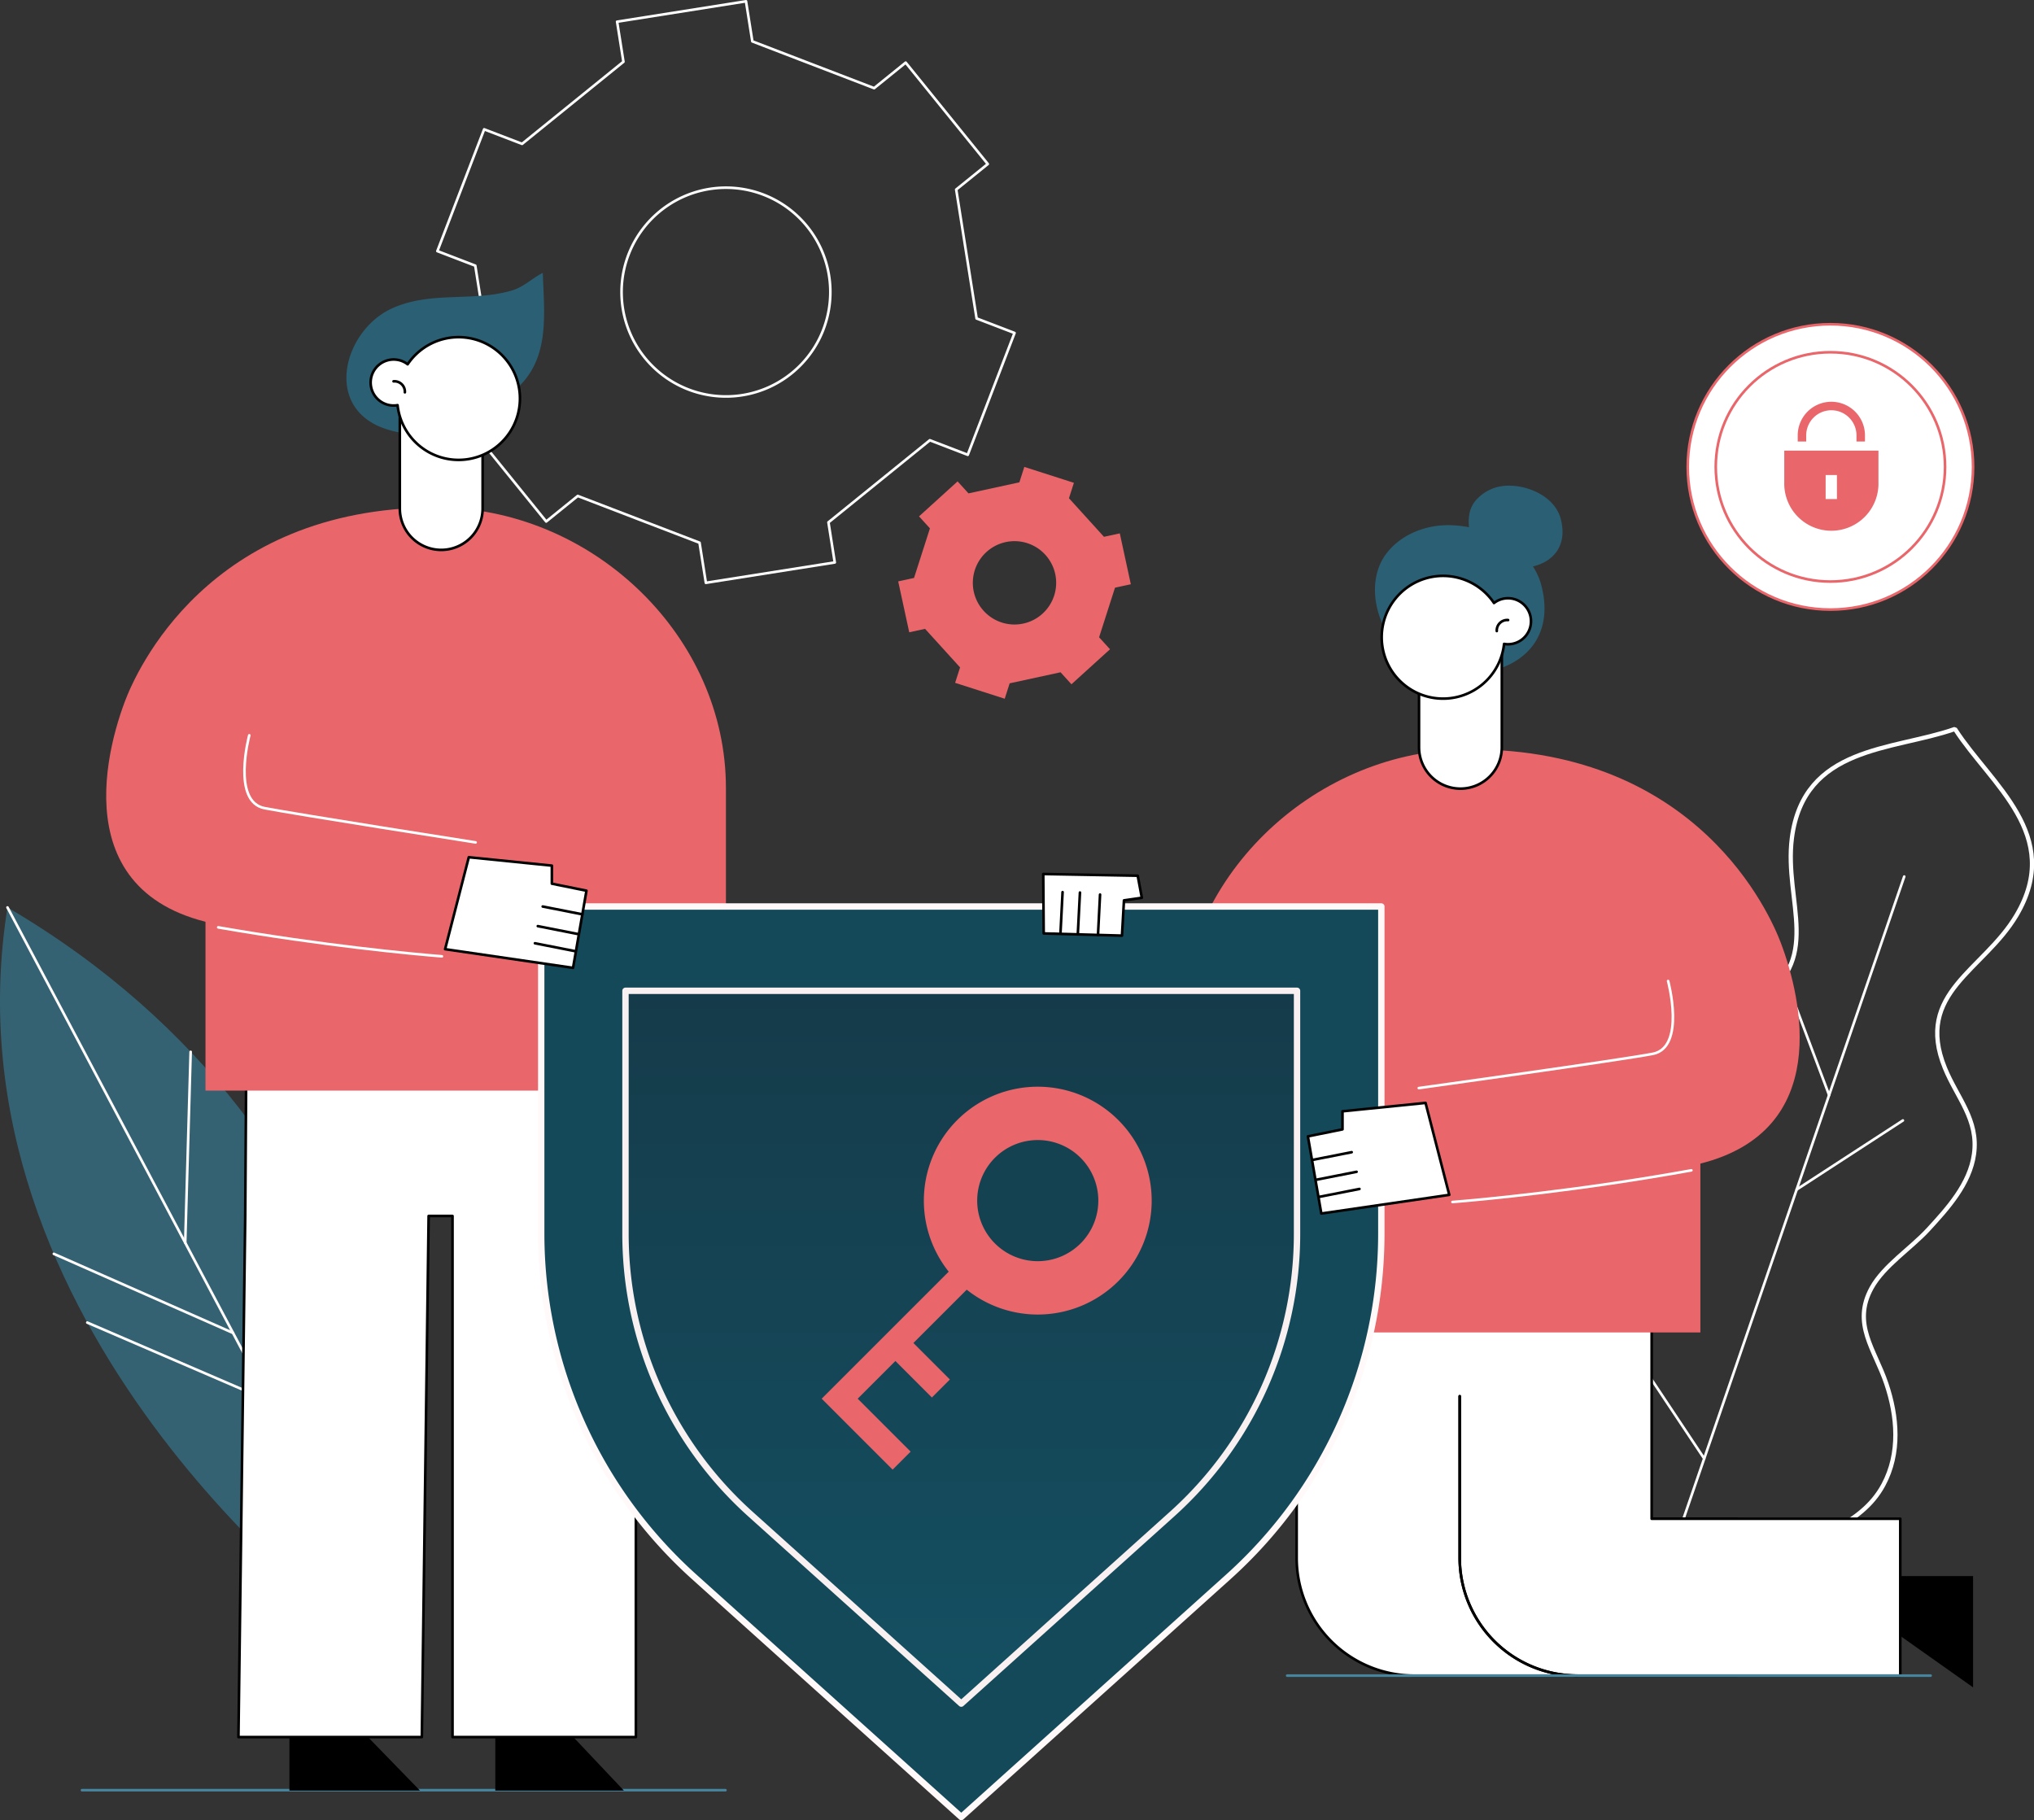 <svg xmlns="http://www.w3.org/2000/svg" xmlns:xlink="http://www.w3.org/1999/xlink" width="479.309" height="428.926" viewBox="0 0 479.309 428.926">
  <rect x="0" y="0" width="479.309" height="428.926" fill="#333333" stroke="none"/>
  <defs>
    <linearGradient id="linear-gradient" x1="0.5" x2="0.5" y2="1" gradientUnits="objectBoundingBox">
      <stop offset="0" stop-color="#153b4a"/>
      <stop offset="1" stop-color="#145062"/>
    </linearGradient>
  </defs>
  <g id="Group_21442" data-name="Group 21442" transform="translate(-272.549 -300.665)">
    <g id="Group_21440" data-name="Group 21440" transform="translate(670.265 377.074)">
      <circle id="Ellipse_9237" data-name="Ellipse 9237" cx="33.618" cy="33.618" r="33.618" fill="#fff" stroke="#e9666b" stroke-linecap="round" stroke-linejoin="round" stroke-width="0.616"/>
      <circle id="Ellipse_9238" data-name="Ellipse 9238" cx="27.019" cy="27.019" r="27.019" transform="translate(6.599 6.599)" fill="#fff" stroke="#e9666b" stroke-linecap="round" stroke-linejoin="round" stroke-width="0.616"/>
      <g id="Group_21422" data-name="Group 21422" transform="translate(22.745 19.267)">
        <path id="Path_41407" data-name="Path 41407" d="M218.331,291.343v7.465a11.1,11.1,0,1,0,22.191,0v-7.465Zm12.408,11.419H228.08V297.1h2.659Z" transform="translate(-218.331 -280.831)" fill="#e9666b"/>
        <path id="Path_41408" data-name="Path 41408" d="M238.19,284.554v-1.446a6.925,6.925,0,0,0-6.924-6.925h0a6.924,6.924,0,0,0-6.924,6.925v1.446" transform="translate(-220.174 -276.183)" fill="none" stroke="#e9666b" stroke-width="2"/>
      </g>
    </g>
    <g id="Group_21429" data-name="Group 21429" transform="translate(272.549 514.502)">
      <path id="Path_41415" data-name="Path 41415" d="M178.273,397.3s2.182-95.76-92.564-151.355c-15.838,99.138,80.267,169.41,80.267,169.41Z" transform="translate(-83.946 -245.95)" fill="#356272"/>
      <line id="Line_86" data-name="Line 86" x1="1.283" y2="44.986" transform="translate(43.646 34.032)" fill="#fff" stroke="#fff" stroke-linecap="round" stroke-linejoin="round" stroke-width="0.613"/>
      <line id="Line_87" data-name="Line 87" x1="42.226" y1="18.637" transform="translate(12.685 81.632)" fill="#fff" stroke="#fff" stroke-linecap="round" stroke-linejoin="round" stroke-width="0.613"/>
      <line id="Line_88" data-name="Line 88" x2="42.84" y2="18.465" transform="translate(20.566 97.829)" fill="#fff" stroke="#fff" stroke-linecap="round" stroke-linejoin="round" stroke-width="0.613"/>
      <line id="Line_89" data-name="Line 89" x2="86.027" y2="162.297" transform="translate(1.763 0.001)" fill="#fff" stroke="#fff" stroke-linecap="round" stroke-linejoin="round" stroke-width="0.613"/>
    </g>
    <line id="Line_90" data-name="Line 90" x2="151.635" transform="translate(291.865 722.525)" fill="#d4e6fc" stroke="#47849d" stroke-linecap="round" stroke-linejoin="round" stroke-width="0.613"/>
    <g id="Group_21430" data-name="Group 21430" transform="translate(375.611 300.971)">
      <path id="Path_41416" data-name="Path 41416" d="M271.913,194.521l-4.807-30.372,7.438-6.017L255.2,134.239l-7.435,6.015-28.7-11.025-1.493-9.442-30.374,4.807,1.494,9.442L164.8,153.383l-8.931-3.426-11.025,28.7,8.931,3.426,4.8,30.372-7.437,6.017,19.349,23.9,7.435-6.017,28.7,11.018,1.494,9.449,30.372-4.8L237,242.576l23.893-19.347,8.931,3.426,11.025-28.708Zm-36.1,2.606a24.6,24.6,0,1,1-14.151-31.785A24.6,24.6,0,0,1,235.809,197.127Z" transform="translate(-144.839 -119.787)" fill="none" stroke="#fff" stroke-linecap="round" stroke-linejoin="round" stroke-width="0.613"/>
    </g>
    <g id="Group_21431" data-name="Group 21431" transform="translate(636.632 472.508)">
      <path id="Path_41417" data-name="Path 41417" d="M395.762,221.236c8.324,12.883,25.577,24.854,14.4,43.748-7.713,13.034-24.106,18.248-16.876,35.979,2.865,7.031,7.992,12.21,6.863,20.31-.98,7.041-6.215,12.8-10.83,17.815-3.967,4.316-10.439,8.5-13.3,13.7-4.67,8.478.731,14.464,3.47,22.575,2.6,7.718,3.334,16.351-.689,23.84-5.323,9.908-16.492,11.372-23.582,18.755,0,0-33.011,23.649-48.683-16.73-3.7-9.542-8.963-18.2-7.071-29.289,1.43-8.381,7.313-14.742,14.112-19.227,7.147-4.715,15.085-6.115,16.614-15.674.936-5.854-1.594-13.137-2.07-18.981-.553-6.8-1.146-14.554,2.408-20.709,4.091-7.083,11.318-8.017,17.9-11.8,16.6-9.541,6.877-23.73,8.806-38.751,2.8-21.774,23.764-20.61,38.249-25.657Z" transform="translate(-299.062 -221.138)" fill="none" stroke="#fff" stroke-width="1"/>
      <line id="Line_91" data-name="Line 91" x1="61.02" y2="177.557" transform="translate(23.625 34.717)" fill="#d4e6fc" stroke="#fff" stroke-linecap="round" stroke-linejoin="round" stroke-width="0.613"/>
      <line id="Line_92" data-name="Line 92" x1="25.035" y2="16.28" transform="translate(59.298 92.193)" fill="#d4e6fc" stroke="#fff" stroke-linecap="round" stroke-linejoin="round" stroke-width="0.613"/>
      <line id="Line_93" data-name="Line 93" x1="14.873" y1="22.342" transform="translate(22.637 149.53)" fill="#d4e6fc" stroke="#fff" stroke-linecap="round" stroke-linejoin="round" stroke-width="0.613"/>
      <line id="Line_94" data-name="Line 94" x1="7.717" y1="20.537" transform="translate(59.229 65.68)" fill="#d4e6fc" stroke="#fff" stroke-linecap="round" stroke-linejoin="round" stroke-width="0.613"/>
    </g>
    <g id="Group_21432" data-name="Group 21432" transform="translate(484.205 410.693)">
      <path id="Path_41418" data-name="Path 41418" d="M256.347,224.763l3.745-11.688,3.732-.807-2.6-11.991-3.732.807-8.247-9.089,1.166-3.632-11.688-3.747-1.164,3.634-11.993,2.6L223,188.024l-9.087,8.246,2.568,2.826-3.745,11.688-3.732.807,2.6,11.995,3.732-.807,8.248,9.085-1.166,3.635,11.688,3.747,1.164-3.634,11.993-2.6,2.567,2.826,9.089-8.249Zm-13.335-5.56a9.82,9.82,0,1,1,.67-13.872A9.821,9.821,0,0,1,243.012,219.2Z" transform="translate(-209.001 -184.615)" fill="#e9666b"/>
    </g>
    <g id="Group_21433" data-name="Group 21433" transform="translate(550.602 415.115)">
      <path id="Path_41419" data-name="Path 41419" d="M365.679,365.274,348.523,353.14V339.052h17.156Z" transform="translate(-178.779 -82.09)"/>
      <path id="Path_41420" data-name="Path 41420" d="M368.294,353.151v36.966H292.213a27.734,27.734,0,0,1-27.733-27.733v-63.21h45.234v53.977Z" transform="translate(-236.979 -109.706)" fill="#fff" stroke="#000" stroke-linecap="round" stroke-linejoin="round" stroke-width="0.616"/>
      <path id="Path_41421" data-name="Path 41421" d="M287.185,299.174h45.234v53.977H391v36.966H314.918a27.735,27.735,0,0,1-27.733-27.733v-38.1" transform="translate(-221.256 -109.706)" fill="#fff" stroke="#000" stroke-linecap="round" stroke-linejoin="round" stroke-width="0.616"/>
      <path id="Path_41422" data-name="Path 41422" d="M389.84,269.567c-2.537-6.714-19.423-45.621-72.95-45.621q-1.114,0-2.207.025c-35.58.848-66.452,30.48-66.452,66.07V324.9h15.81v36.446H370.869V321.557C401.879,313.735,394.874,282.892,389.84,269.567Z" transform="translate(-248.231 -161.801)" fill="#e9666b"/>
      <path id="Path_41423" data-name="Path 41423" d="M275.93,203.8c-1.845,6.68,1.142,14.965,6.519,19.039,13.112,9.937,37.411,4.51,32.151-15.9-2.385-9.255-13.259-14.269-22.128-14.212-5.509.036-11.142,2.346-14.447,6.753A12.875,12.875,0,0,0,275.93,203.8Z" transform="translate(-229.428 -183.421)" fill="#2b5f74"/>
      <path id="Path_41424" data-name="Path 41424" d="M291.274,246.376h0a9.757,9.757,0,0,1-9.756-9.757V204.91h19.513v31.709A9.757,9.757,0,0,1,291.274,246.376Z" transform="translate(-225.18 -174.983)" fill="#fff" stroke="#000" stroke-linecap="round" stroke-linejoin="round" stroke-width="0.613"/>
      <path id="Path_41425" data-name="Path 41425" d="M311.477,210.045a5.421,5.421,0,0,1-4.969,5.836,5.147,5.147,0,0,1-1.354-.064,14.462,14.462,0,1,1-2.375-9.634,5.327,5.327,0,0,1,2.862-1.107A5.421,5.421,0,0,1,311.477,210.045Z" transform="translate(-228.771 -178.531)" fill="#fff" stroke="#000" stroke-linecap="round" stroke-linejoin="round" stroke-width="0.613"/>
      <path id="Path_41426" data-name="Path 41426" d="M292.345,208.531a2.459,2.459,0,0,1,2.666-2.59" transform="translate(-217.682 -174.273)" fill="none" stroke="#000" stroke-linecap="round" stroke-linejoin="round" stroke-width="0.613"/>
      <path id="Path_41427" data-name="Path 41427" d="M288.719,193.363a10.542,10.542,0,0,0,3.614,10.551c7.266,5.506,20.731,2.5,17.817-8.811-1.322-5.128-7.349-7.907-12.262-7.875a10.109,10.109,0,0,0-8.007,3.742A7.126,7.126,0,0,0,288.719,193.363Z" transform="translate(-220.403 -187.228)" fill="#2b5f74"/>
      <path id="Path_41428" data-name="Path 41428" d="M286.173,290.021c7.271-.577,30.074-2.723,56.3-7.466" transform="translate(-221.956 -121.214)" fill="none" stroke="#fff" stroke-linecap="round" stroke-linejoin="round" stroke-width="0.613"/>
      <path id="Path_41429" data-name="Path 41429" d="M340.237,256.194s4.216,15.659-3.614,17.165-55.138,8.07-55.138,8.07" transform="translate(-225.203 -139.469)" fill="none" stroke="#fff" stroke-linecap="round" stroke-linejoin="round" stroke-width="0.613"/>
      <path id="Path_41430" data-name="Path 41430" d="M314.918,379.845a27.735,27.735,0,0,1-27.733-27.733v-38.1" transform="translate(-221.256 -99.434)" fill="none" stroke="#000" stroke-linecap="round" stroke-linejoin="round" stroke-width="0.613"/>
    </g>
    <g id="Group_21434" data-name="Group 21434" transform="translate(297.574 364.965)">
      <path id="Path_41431" data-name="Path 41431" d="M151.357,195.348a22.307,22.307,0,0,1-10.695-1.251c-13.912-5.3-8.957-23.008,2.241-28.121,9.028-4.123,18.848-1.535,28.08-4.167,3.026-.863,4.8-2.85,7.472-4.213.325,9.769,1.77,20.29-6.3,27.378C166.419,190.017,159.041,194.432,151.357,195.348Z" transform="translate(-75.57 -157.597)" fill="#2b5f74"/>
      <path id="Path_41432" data-name="Path 41432" d="M155.006,375.934,138.33,358.778H124.243v17.156Z" transform="translate(-81.065 -18.28)"/>
      <path id="Path_41433" data-name="Path 41433" d="M183.207,375.934l-16.213-17.156H152.907v17.156Z" transform="translate(-61.215 -18.28)"/>
      <path id="Path_41434" data-name="Path 41434" d="M210.8,270.509v153.94h-43.21v-122.8h-5.628l-1.6,122.8H117.145l1.6-122.8.208-31.14Z" transform="translate(-85.981 -79.406)" fill="#fff" stroke="#000" stroke-linecap="round" stroke-linejoin="round" stroke-width="0.616"/>
      <rect id="Rectangle_8462" data-name="Rectangle 8462" width="106.828" height="56.094" transform="translate(130.23 192.703) rotate(180)" fill="#e9666b"/>
      <path id="Path_41435" data-name="Path 41435" d="M244.771,256.369c0-35.59-30.871-65.222-66.452-66.07q-1.092-.028-2.207-.027c-53.525,0-70.413,38.907-72.95,45.623-5.646,14.948-13.777,51.944,32.071,53.752s51.721,1.581,51.721,1.581h57.817Z" transform="translate(-98.732 -134.97)" fill="#e9666b"/>
      <path id="Path_41436" data-name="Path 41436" d="M149.37,213.136h0a9.757,9.757,0,0,0,9.757-9.756V171.67H139.614v31.711A9.755,9.755,0,0,0,149.37,213.136Z" transform="translate(-70.421 -147.852)" fill="#fff" stroke="#000" stroke-linecap="round" stroke-linejoin="round" stroke-width="0.613"/>
      <path id="Path_41437" data-name="Path 41437" d="M135.57,176.806a5.422,5.422,0,0,0,4.969,5.836,5.14,5.14,0,0,0,1.354-.066,14.462,14.462,0,1,0,2.376-9.634,5.354,5.354,0,0,0-2.862-1.107A5.423,5.423,0,0,0,135.57,176.806Z" transform="translate(-73.233 -151.398)" fill="#fff" stroke="#000" stroke-linecap="round" stroke-linejoin="round" stroke-width="0.613"/>
      <path id="Path_41438" data-name="Path 41438" d="M141.407,175.292a2.458,2.458,0,0,0-2.666-2.59" transform="translate(-71.025 -147.141)" fill="none" stroke="#000" stroke-linecap="round" stroke-linejoin="round" stroke-width="0.613"/>
      <line id="Line_95" data-name="Line 95" x2="5.777" y2="12.47" transform="translate(116.295 109.883)" fill="#0c5ae5"/>
      <path id="Path_41439" data-name="Path 41439" d="M167.043,255.553c-6.938-.552-28.014-2.53-52.714-6.829" transform="translate(-87.93 -94.492)" fill="none" stroke="#fff" stroke-linecap="round" stroke-linejoin="round" stroke-width="0.613"/>
      <path id="Path_41440" data-name="Path 41440" d="M119.117,221.987s-4.216,15.659,3.613,17.165,49.717,8.07,49.717,8.07" transform="translate(-85.4 -113.007)" fill="none" stroke="#fff" stroke-linecap="round" stroke-linejoin="round" stroke-width="0.613"/>
    </g>
    <g id="Group_21436" data-name="Group 21436" transform="translate(400.082 514.285)">
      <path id="Path_41441" data-name="Path 41441" d="M195.285,403.73A108.747,108.747,0,0,1,159.3,322.978V245.822H357.272v77.156a108.743,108.743,0,0,1-35.989,80.752l-63,56.648Z" transform="translate(-159.297 -245.822)" fill="#14495a" stroke="#fff9f9" stroke-linecap="round" stroke-linejoin="round" stroke-width="1.5"/>
      <path id="Path_41442" data-name="Path 41442" d="M171.033,257.558H329.281v57.291a88.737,88.737,0,0,1-29.405,65.984l-49.719,44.7-49.719-44.7a88.731,88.731,0,0,1-29.405-65.984Z" transform="translate(-151.17 -237.695)" stroke="#f9f1f1" stroke-linecap="round" stroke-linejoin="round" stroke-width="1.5" fill="url(#linear-gradient)"/>
      <g id="Group_21435" data-name="Group 21435" transform="translate(70.338 42.464)">
        <path id="Path_41443" data-name="Path 41443" d="M258.4,316.737a26.844,26.844,0,1,1,0-37.963A26.84,26.84,0,0,1,258.4,316.737Z" transform="translate(-192.742 -270.911)" fill="#e9666b"/>
        <path id="Path_41444" data-name="Path 41444" d="M247.53,286.772l-46.674,46.674,14.6,14.6" transform="translate(-200.856 -259.928)" fill="none" stroke="#e9666b" stroke-width="6"/>
        <line id="Line_96" data-name="Line 96" x1="10.723" y1="10.723" transform="translate(13.126 60.393)" fill="none" stroke="#e9666b" stroke-width="6"/>
        <path id="Path_41445" data-name="Path 41445" d="M244.365,302.7a14.272,14.272,0,1,1,0-20.183A14.274,14.274,0,0,1,244.365,302.7Z" transform="translate(-187.598 -265.767)" fill="#154251"/>
      </g>
    </g>
    <g id="Group_21437" data-name="Group 21437" transform="translate(580.75 560.566)">
      <path id="Path_41446" data-name="Path 41446" d="M293.774,273.167,274.2,275.146V279.4l-8.153,1.654,3.162,18.181,30.152-4.4Z" transform="translate(-266.044 -273.167)" fill="#fff" stroke="#000" stroke-linecap="round" stroke-linejoin="round" stroke-width="0.613"/>
      <line id="Line_97" data-name="Line 97" y1="1.843" x2="9.353" transform="translate(0.969 11.615)" fill="none" stroke="#000" stroke-linecap="round" stroke-linejoin="round" stroke-width="0.613"/>
      <line id="Line_98" data-name="Line 98" y1="1.843" x2="9.353" transform="translate(2.123 16.236)" fill="none" stroke="#000" stroke-linecap="round" stroke-linejoin="round" stroke-width="0.613"/>
      <line id="Line_99" data-name="Line 99" y1="1.843" x2="9.353" transform="translate(2.801 20.274)" fill="none" stroke="#000" stroke-linecap="round" stroke-linejoin="round" stroke-width="0.613"/>
    </g>
    <g id="Group_21438" data-name="Group 21438" transform="translate(518.396 506.625)">
      <path id="Path_41447" data-name="Path 41447" d="M251.454,241.7l.976,5.2-4.211.609-.471,8.306L229.3,255.3l-.1-14Z" transform="translate(-229.203 -241.296)" fill="#fff" stroke="#000" stroke-linecap="round" stroke-linejoin="round" stroke-width="0.613"/>
      <line id="Line_100" data-name="Line 100" y1="9.52" x2="0.485" transform="translate(12.894 4.845)" fill="none" stroke="#000" stroke-linecap="round" stroke-linejoin="round" stroke-width="0.613"/>
      <line id="Line_101" data-name="Line 101" y1="9.52" x2="0.486" transform="translate(8.155 4.363)" fill="none" stroke="#000" stroke-linecap="round" stroke-linejoin="round" stroke-width="0.613"/>
      <line id="Line_102" data-name="Line 102" y1="9.52" x2="0.485" transform="translate(4.062 4.27)" fill="none" stroke="#000" stroke-linecap="round" stroke-linejoin="round" stroke-width="0.613"/>
    </g>
    <g id="Group_21439" data-name="Group 21439" transform="translate(377.441 502.671)">
      <path id="Path_41448" data-name="Path 41448" d="M151.5,238.96l19.576,1.979v4.255l8.153,1.654-3.162,18.181-30.152-4.4Z" transform="translate(-145.921 -238.96)" fill="#fff" stroke="#000" stroke-linecap="round" stroke-linejoin="round" stroke-width="0.613"/>
      <line id="Line_103" data-name="Line 103" x1="9.353" y1="1.843" transform="translate(22.992 11.615)" fill="none" stroke="#000" stroke-linecap="round" stroke-linejoin="round" stroke-width="0.613"/>
      <line id="Line_104" data-name="Line 104" x1="9.353" y1="1.843" transform="translate(21.838 16.236)" fill="none" stroke="#000" stroke-linecap="round" stroke-linejoin="round" stroke-width="0.613"/>
      <line id="Line_105" data-name="Line 105" x1="9.353" y1="1.843" transform="translate(21.16 20.274)" fill="none" stroke="#000" stroke-linecap="round" stroke-linejoin="round" stroke-width="0.613"/>
    </g>
    <line id="Line_107" data-name="Line 107" x2="151.635" transform="translate(575.865 695.525)" fill="#d4e6fc" stroke="#47849d" stroke-linecap="round" stroke-linejoin="round" stroke-width="0.613"/>
  </g>
</svg>
